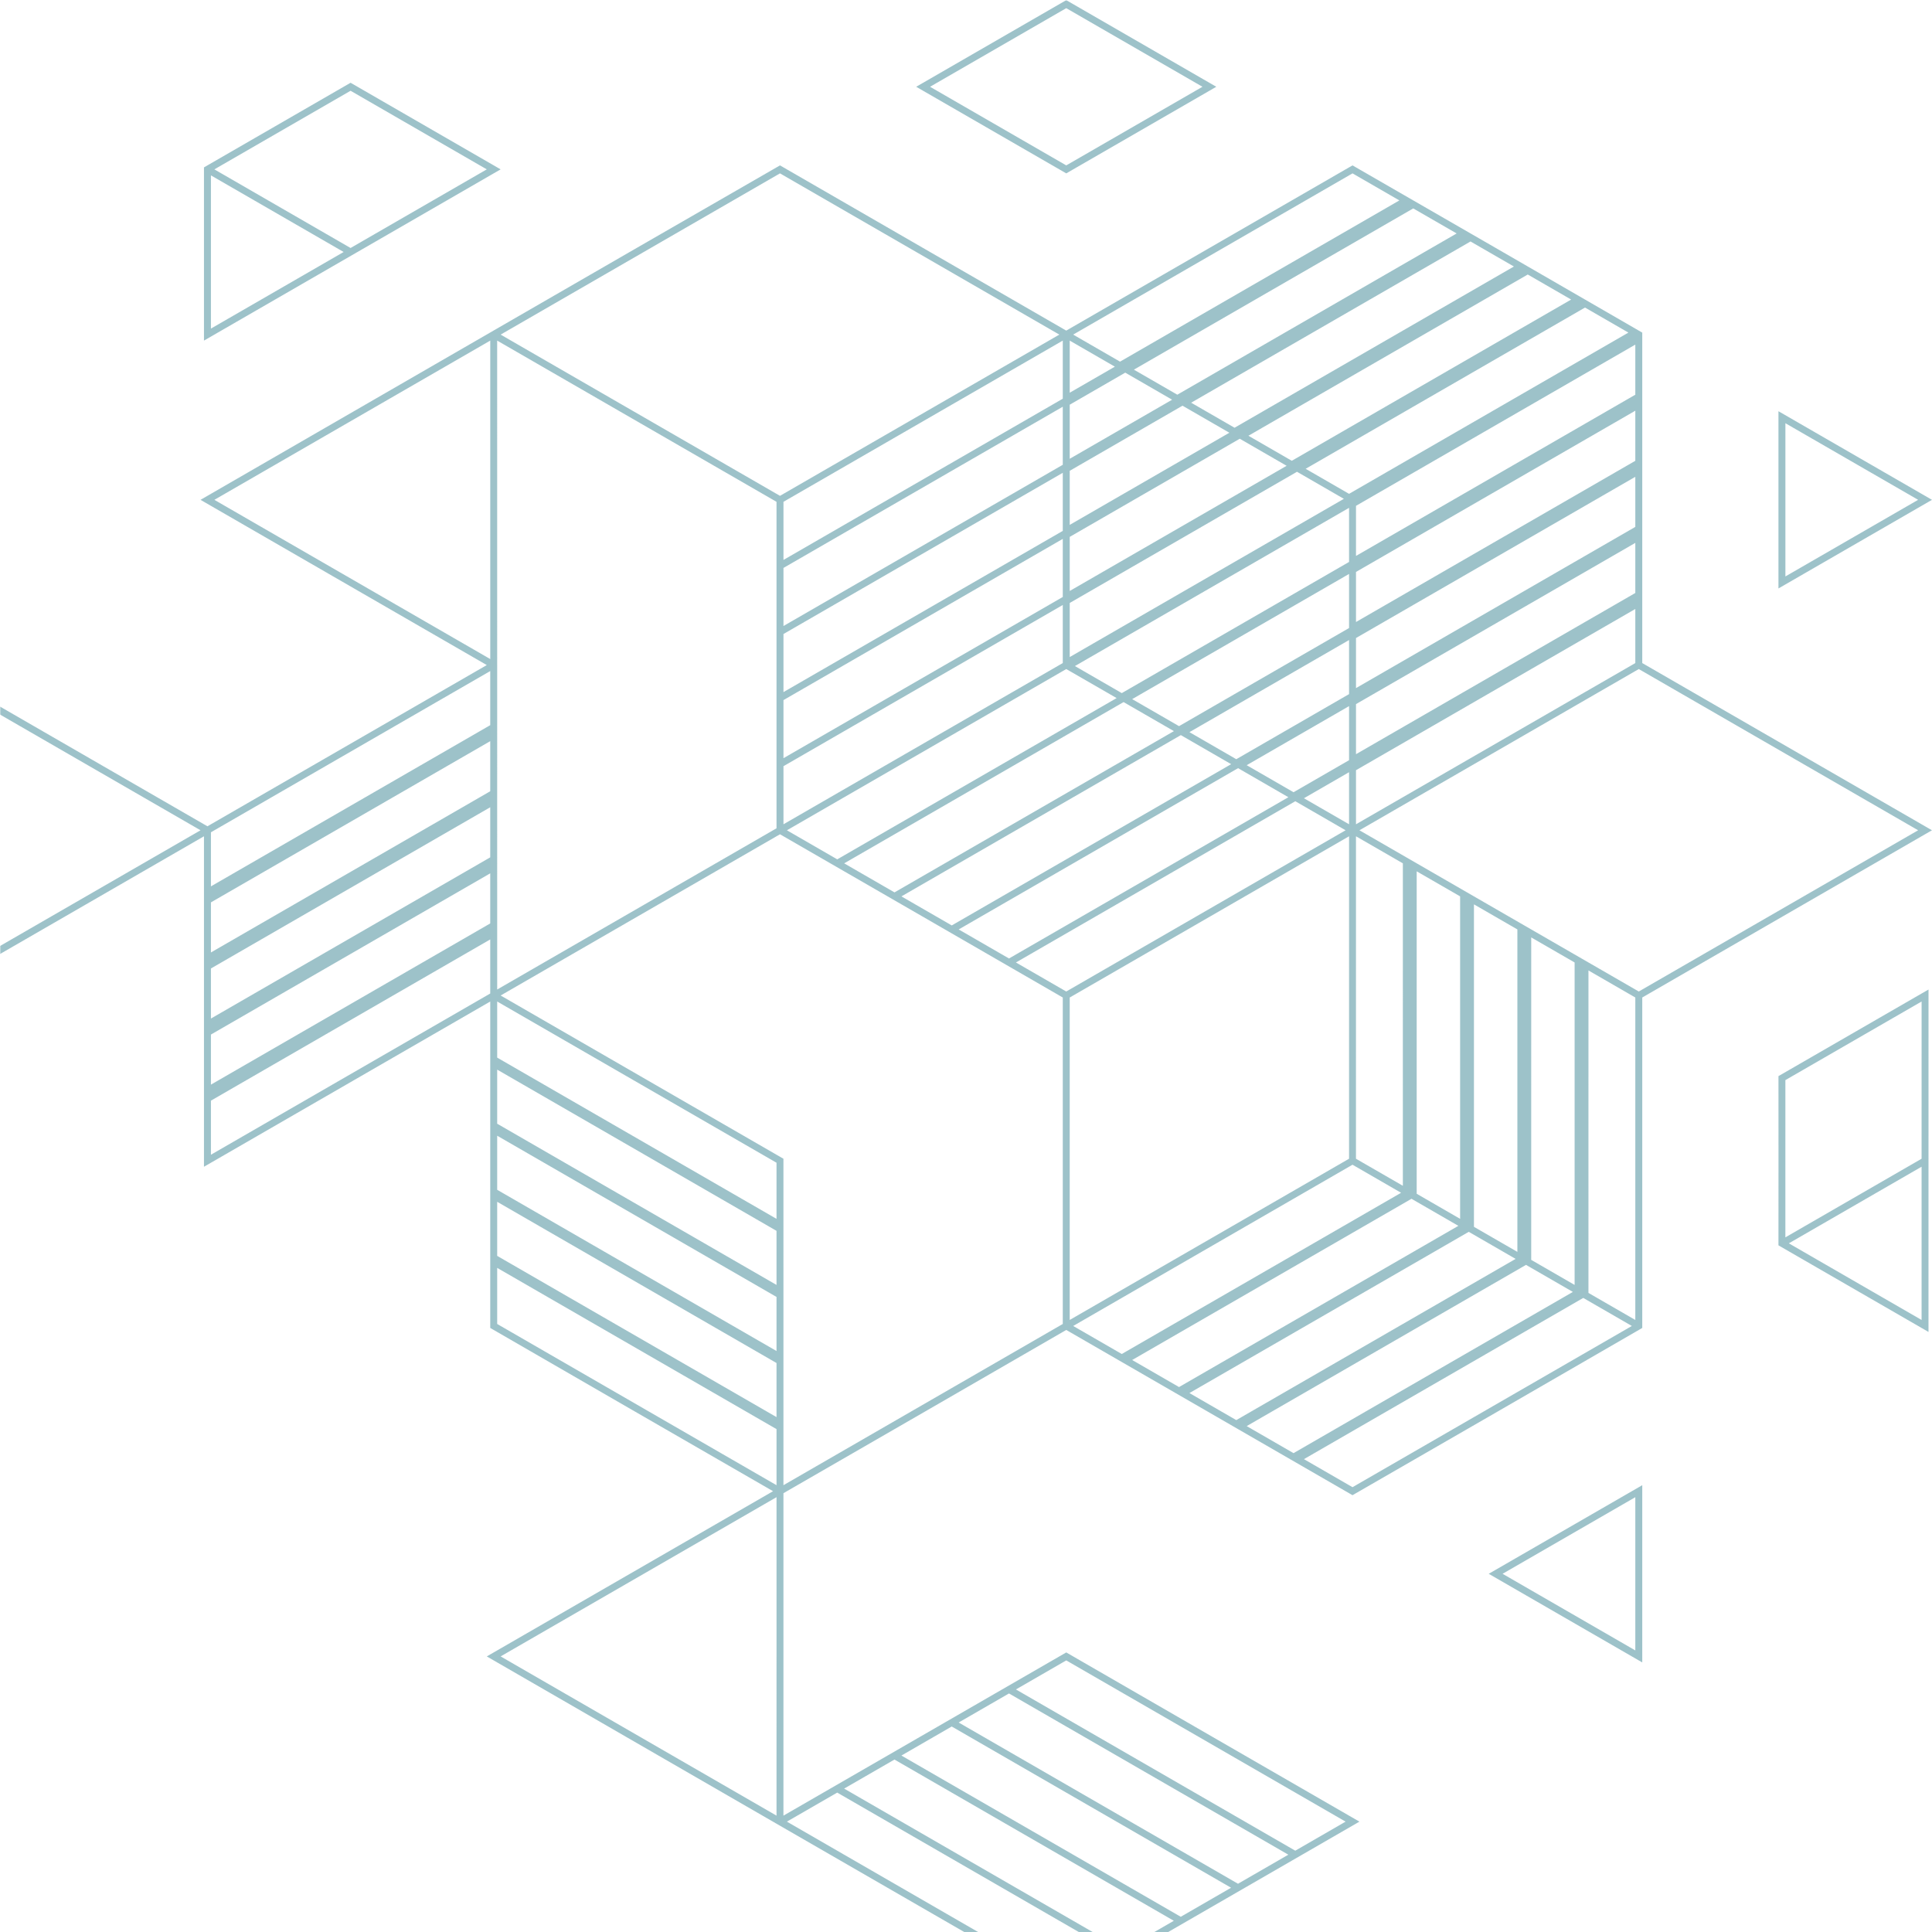 <svg xmlns="http://www.w3.org/2000/svg" xmlns:xlink="http://www.w3.org/1999/xlink" width="1080" zoomAndPan="magnify" viewBox="0 0 810 810" height="1080" preserveAspectRatio="xMidYMid meet" version="1.0"><defs><filter x="0%" y="0%" width="100%" height="100%" id="76b25e31bb"><feColorMatrix values="0 0 0 0 1 0 0 0 0 1 0 0 0 0 1 0 0 0 1 0" color-interpolation-filters="sRGB"/></filter><mask id="944a1897aa"><g filter="url(#76b25e31bb)"><rect x="-81" width="972" fill="#000000" y="-81" height="972" fill-opacity="0.478"/></g></mask><clipPath id="98cb0d1347"><path d="M 0 0.066 L 809.992 0.066 L 809.992 810 L 0 810 Z M 0 0.066 " clip-rule="nonzero"/></clipPath><clipPath id="2119dd85b2"><rect x="0" width="810" y="0" height="810"/></clipPath></defs><rect x="-81" width="972" fill="#ffffff" y="-81" height="972" fill-opacity="1"/><rect x="-81" width="972" fill="#ffffff" y="-81" height="972" fill-opacity="1"/><rect x="-81" width="972" fill="#ffffff" y="-81" height="972" fill-opacity="1"/><g mask="url(#944a1897aa)"><g transform="matrix(1, 0, 0, 1, 0, 0)"><g clip-path="url(#2119dd85b2)"><g clip-path="url(#98cb0d1347)"><path fill="#327f8f" d="M 89.875 209.555 L 205.543 142.797 L 205.543 276.316 Z M 88.43 461.453 L 205.531 393.859 L 205.531 416.535 L 88.43 484.129 Z M 205.531 387.152 L 88.43 454.742 L 88.43 433.742 L 205.531 366.152 Z M 88.43 406.039 L 205.531 338.445 L 205.531 359.449 L 88.43 427.035 Z M 88.43 378.328 L 205.531 310.734 L 205.531 331.738 L 88.43 399.328 Z M 88.43 348.938 C 127.469 326.438 166.5 303.871 205.531 281.344 L 205.531 304.031 L 88.43 371.617 Z M 146.98 34.699 C 126.48 46.504 105.996 58.34 85.516 70.176 L 85.516 142.797 L 209.891 71.008 Z M 146.98 103.973 L 89.871 71.008 L 146.98 38.051 L 204.086 71.008 Z M 88.43 73.527 L 144.078 105.648 L 88.43 137.766 Z M 568.508 267.492 L 685.613 199.902 L 685.613 220.902 L 568.508 288.492 Z M 568.508 239.785 L 685.613 172.191 L 685.613 193.195 L 568.508 260.781 Z M 568.508 212.07 L 685.613 144.477 L 685.613 165.484 L 568.508 233.078 Z M 547.402 196.543 L 664.523 128.945 L 682.715 139.441 L 565.598 207.043 Z M 523.402 182.691 L 640.52 115.09 L 658.711 125.59 L 541.594 193.188 Z M 449.93 140.285 L 567.051 72.688 L 586.695 84.027 L 469.578 151.625 Z M 565.598 291.012 L 518.32 318.301 L 498.676 306.957 L 565.598 268.336 Z M 546.68 334.668 L 565.598 323.75 L 565.598 345.582 Z M 565.598 318.719 L 542.324 332.148 L 522.68 320.812 L 565.598 296.043 Z M 328.469 321.23 L 445.574 253.641 L 445.574 277.992 L 328.469 345.586 Z M 328.469 293.523 L 445.574 225.93 L 445.574 250.285 L 328.469 317.879 Z M 328.469 265.816 L 445.574 198.223 L 445.574 222.578 L 328.469 290.168 Z M 516.168 320.379 L 399.027 387.992 L 377.926 375.816 L 495.074 308.203 Z M 425.934 403.523 L 543.062 335.918 L 564.148 348.098 L 447.027 415.695 Z M 540.16 334.238 L 423.027 401.848 L 401.934 389.672 L 519.074 322.055 Z M 568.508 322.91 L 685.613 255.316 L 685.613 277.996 L 568.508 345.582 Z M 685.613 248.609 L 568.508 316.199 L 568.508 295.203 L 685.613 227.609 Z M 499.398 168.836 L 616.52 101.238 L 634.711 111.738 L 517.594 179.332 Z M 610.707 97.879 L 493.59 165.48 L 475.387 154.98 L 592.508 87.379 Z M 474.672 293.109 L 565.598 240.625 L 565.598 263.305 L 494.316 304.441 Z M 565.598 235.598 L 470.312 290.59 L 450.664 279.246 L 565.598 212.91 Z M 448.488 197.383 L 495.77 170.09 L 515.418 181.426 L 448.488 220.059 Z M 467.418 153.727 L 448.488 164.648 L 448.488 142.801 Z M 448.488 169.672 L 471.766 156.234 L 491.414 167.578 L 448.488 192.348 Z M 539.426 195.285 L 448.488 247.77 L 448.488 225.09 L 519.777 183.941 Z M 448.488 252.793 L 543.773 197.793 L 563.422 209.137 L 448.488 275.473 Z M 353.922 361.961 L 471.062 294.352 L 492.168 306.527 L 375.023 374.137 Z M 468.156 292.676 L 351.02 360.285 L 329.914 348.105 L 447.035 280.504 Z M 328.469 238.109 L 445.574 170.52 L 445.574 194.867 L 328.469 262.461 Z M 445.574 167.16 L 328.469 234.758 L 328.469 210.387 L 445.574 142.797 Z M 444.129 140.285 L 327.012 207.883 L 209.891 140.285 L 327.012 72.688 Z M 745.629 451.168 C 745.629 474.816 745.664 498.469 745.625 522.117 L 808.531 558.422 C 808.559 510.57 808.539 462.719 808.539 414.863 Z M 749.977 521.277 L 805.633 489.152 L 805.633 553.402 Z M 805.633 485.805 L 748.523 518.77 L 748.527 452.84 L 805.641 419.883 Z M 745.625 172.406 L 745.625 246.711 L 809.992 209.559 Z M 748.535 177.434 L 804.188 209.555 L 748.535 241.676 Z M 447.031 0.066 C 426.051 12.148 405.086 24.27 384.117 36.379 C 405.09 48.48 426.074 60.566 447.031 72.688 C 467.988 60.566 488.977 48.48 509.938 36.379 Z M 447.031 3.422 L 504.141 36.379 L 447.031 69.34 L 389.926 36.379 Z M 448.484 418.211 L 565.598 350.613 L 565.598 485.805 L 448.484 553.398 Z M 328.461 622.676 L 328.457 485.805 L 209.895 417.367 L 327.016 349.773 C 366.57 372.527 406.039 395.426 445.574 418.207 L 445.574 555.082 Z M 325.559 516.039 L 325.559 538.715 L 208.449 471.121 L 208.449 448.445 Z M 208.449 419.887 L 325.559 487.484 L 325.559 511.008 L 208.449 443.41 Z M 325.559 566.422 L 208.449 498.828 L 208.449 476.152 L 325.559 543.746 Z M 325.559 594.133 L 208.449 526.535 L 208.449 503.859 L 325.559 571.453 Z M 208.449 531.566 L 325.562 599.164 L 325.562 622.676 L 208.449 555.082 Z M 588.156 361.957 L 588.152 497.145 L 568.492 485.805 L 568.5 350.613 Z M 612.164 375.809 L 612.164 511.008 L 593.953 500.492 L 593.957 365.305 Z M 636.168 389.664 L 636.168 524.859 L 617.961 514.355 L 617.961 379.156 Z M 660.168 403.52 L 660.168 538.715 L 641.965 528.207 L 641.969 393.016 Z M 685.613 553.402 L 665.965 542.062 L 665.969 406.867 L 685.613 418.207 Z M 546.68 611.754 L 663.789 544.16 L 684.164 555.918 L 567.047 623.512 Z M 659.434 541.645 L 542.32 609.238 L 522.676 597.902 L 639.789 530.305 Z M 587.414 500.078 L 470.309 567.672 L 449.938 555.918 L 567.047 488.316 Z M 498.672 584.047 L 615.785 516.449 L 635.434 527.793 L 518.316 595.387 Z M 611.426 513.938 L 494.316 581.531 L 474.664 570.188 L 591.777 502.594 Z M 629.961 659.82 L 685.613 627.703 L 685.613 691.945 Z M 624.156 659.824 L 688.523 696.977 L 688.523 622.676 Z M 209.891 694.453 L 325.562 627.695 L 325.559 761.215 Z M 543.047 775.91 L 425.93 708.309 L 447.031 696.133 L 564.148 763.73 Z M 471.031 817.473 L 353.906 749.879 L 375.012 737.699 L 492.129 805.297 Z M 351.008 751.555 L 468.125 819.148 L 447.027 831.332 L 329.906 763.73 Z M 519.039 789.77 L 401.918 722.168 L 423.023 709.988 L 540.145 777.586 Z M 399.016 723.844 L 516.133 791.441 L 495.035 803.621 L 377.918 736.023 Z M 208.441 142.797 L 325.555 210.387 L 325.555 347.266 L 208.449 414.855 C 208.449 324.16 208.441 233.488 208.441 142.797 Z M 324.109 625.195 L 204.09 694.461 C 285.055 741.219 366.02 787.98 447.027 834.676 C 488.008 811.051 528.977 787.391 569.945 763.73 C 528.98 740.074 487.98 716.473 447.031 692.789 L 328.457 761.219 C 328.457 716.152 328.434 671.094 328.461 626.027 C 368.004 603.254 407.52 580.422 447.031 557.59 L 567.047 626.867 C 607.582 603.57 648.047 580.141 688.527 556.75 L 688.527 418.199 L 809.984 348.098 L 688.527 277.996 L 688.527 139.453 C 648.035 116.078 607.578 92.641 567.047 69.34 L 447.027 138.609 L 327.016 69.34 C 245.969 115.965 165.055 162.82 84.07 209.559 L 204.09 278.832 L 86.973 346.426 L -34.5 276.32 C -34.5 324.176 -34.527 372.031 -34.492 419.887 C 5.508 396.801 45.5 373.691 85.516 350.613 L 85.516 489.164 C 125.52 466.074 165.543 443 205.539 419.887 L 205.539 556.75 C 245.047 579.578 284.559 602.418 324.109 625.195 Z M 569.949 348.098 L 687.07 280.504 L 804.188 348.098 L 687.066 415.695 C 648.027 393.168 608.988 370.633 569.949 348.098 Z M -31.602 281.336 L 84.07 348.098 L -31.598 414.859 L -31.602 281.336 " fill-opacity="1" fill-rule="nonzero"/></g></g></g></g></svg>